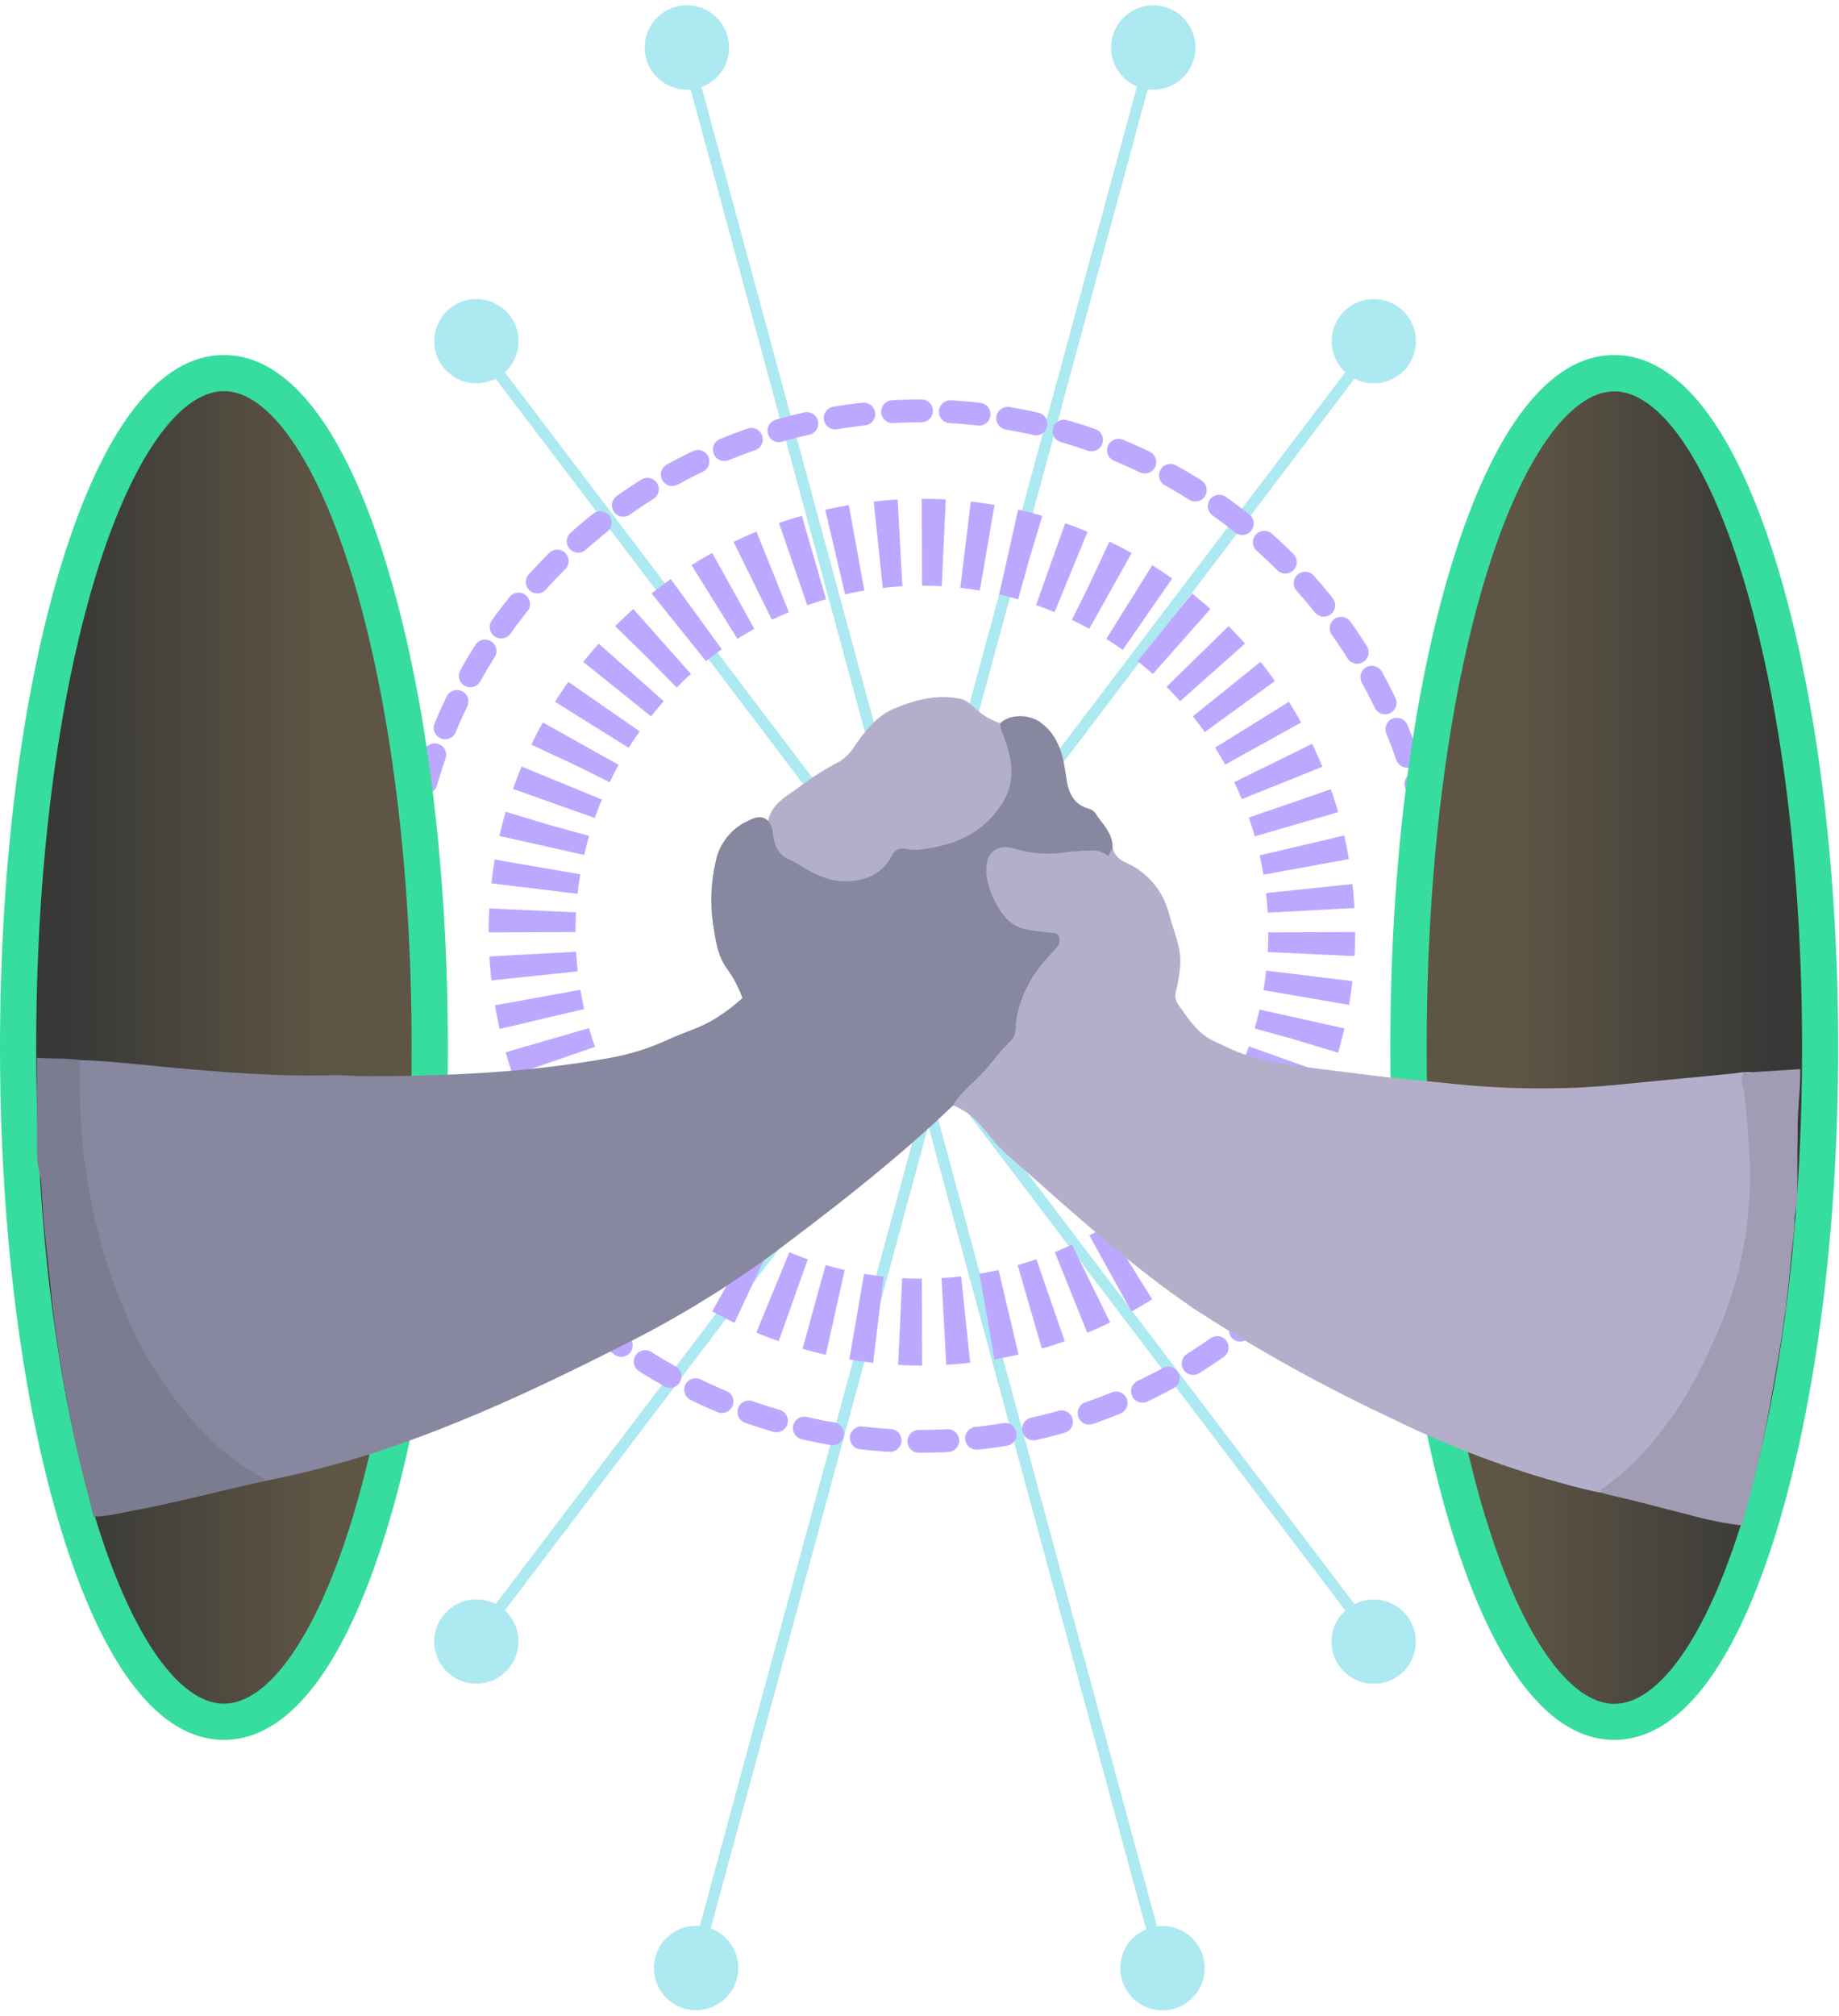 <svg width="354" height="388" viewBox="0 0 354 388" fill="none" xmlns="http://www.w3.org/2000/svg">
	<g opacity="0.8">
		<path d="M173.109 189.39L220.579 14.39" stroke="#97E3EE" stroke-width="2.15" />
		<path d="M222.762 17.231C227.227 16.811 230.507 12.851 230.087 8.387C229.667 3.922 225.707 0.642 221.243 1.062C216.778 1.482 213.498 5.442 213.918 9.906C214.338 14.371 218.298 17.651 222.762 17.231Z" fill="#97E3EE" />
		<path d="M181.12 190.72L133.65 15.71" stroke="#97E3EE" stroke-width="2.15" />
		<path d="M140.306 9.879C140.718 5.413 137.432 1.459 132.966 1.047C128.5 0.635 124.546 3.921 124.134 8.387C123.723 12.853 127.009 16.807 131.474 17.218C135.94 17.63 139.894 14.344 140.306 9.879Z" fill="#97E3EE" />
		<path d="M174.881 198.48L222.341 373.48" stroke="#97E3EE" stroke-width="2.15" />
		<path d="M231.852 379.585C232.298 375.123 229.043 371.144 224.58 370.698C220.118 370.252 216.139 373.507 215.693 377.97C215.246 382.432 218.502 386.411 222.964 386.857C227.427 387.303 231.406 384.048 231.852 379.585Z" fill="#97E3EE" />
		<path d="M182.88 197.16L135.42 372.16" stroke="#97E3EE" stroke-width="2.15" />
		<path d="M134.784 386.825C139.248 386.388 142.512 382.416 142.075 377.953C141.638 373.49 137.666 370.226 133.202 370.662C128.739 371.099 125.475 375.072 125.912 379.535C126.349 383.998 130.321 387.262 134.784 386.825Z" fill="#97E3EE" />
		<path d="M204.91 166.19L95.49 310.38" stroke="#97E3EE" stroke-width="2.15" />
		<path d="M99.628 317.605C100.562 313.224 97.767 308.916 93.387 307.983C89.006 307.049 84.698 309.844 83.764 314.224C82.831 318.605 85.625 322.913 90.006 323.847C94.387 324.78 98.695 321.986 99.628 317.605Z" fill="#97E3EE" />
		<path d="M151.23 166.19L260.65 310.38" stroke="#97E3EE" stroke-width="2.15" />
		<path d="M266.288 323.839C270.648 322.812 273.349 318.445 272.322 314.085C271.294 309.725 266.927 307.024 262.568 308.051C258.208 309.079 255.507 313.446 256.534 317.805C257.561 322.165 261.928 324.866 266.288 323.839Z" fill="#97E3EE" />
		<path d="M204.91 215.4L95.49 71.21" stroke="#97E3EE" stroke-width="2.15" />
		<path d="M93.459 73.578C97.832 72.609 100.592 68.279 99.623 63.906C98.655 59.532 94.324 56.773 89.951 57.741C85.578 58.71 82.819 63.04 83.787 67.413C84.756 71.787 89.086 74.546 93.459 73.578Z" fill="#97E3EE" />
		<path d="M151.23 215.4L260.65 71.21" stroke="#97E3EE" stroke-width="2.15" />
		<path d="M272.326 67.607C273.396 63.258 270.738 58.865 266.388 57.795C262.039 56.725 257.646 59.384 256.576 63.733C255.506 68.082 258.165 72.475 262.514 73.545C266.863 74.615 271.256 71.957 272.326 67.607Z" fill="#97E3EE" />
	</g>
	<path fill-rule="evenodd" clip-rule="evenodd" d="M247.348 248.349C286.073 209.624 286.073 146.84 247.348 108.115C208.624 69.391 145.839 69.391 107.115 108.115C68.39 146.84 68.39 209.624 107.115 248.349C145.839 287.073 208.624 287.073 247.348 248.349Z" stroke="#BCA9FF" stroke-width="4.4" stroke-linecap="round" stroke-dasharray="5.56" />
	<path fill-rule="evenodd" clip-rule="evenodd" d="M190.015 253.373C230.869 246.441 258.368 207.703 251.436 166.849C244.504 125.995 205.766 98.496 164.912 105.428C124.058 112.36 96.559 151.098 103.491 191.952C110.423 232.806 149.161 260.305 190.015 253.373Z" stroke="#BCA9FF" stroke-width="16.72" stroke-dasharray="4.21" />
	<path d="M43.11 331.37C64.992 331.37 82.73 273.266 82.73 201.59C82.73 129.914 64.992 71.81 43.11 71.81C21.229 71.81 3.49 129.914 3.49 201.59C3.49 273.266 21.229 331.37 43.11 331.37Z" fill="url(#paint0_linear)" />
	<path fill-rule="evenodd" clip-rule="evenodd" d="M11.75 108.8C4.17 133.58 0 166.58 0 201.58C0 236.59 4.17 269.54 11.75 294.37C19.84 320.85 30.67 334.85 43.1 334.85C55.53 334.85 66.37 320.86 74.45 294.37C82.03 269.59 86.21 236.6 86.21 201.59C86.21 166.58 82.03 133.63 74.45 108.8C66.37 82.32 55.52 68.32 43.1 68.32C30.68 68.32 19.84 82.32 11.75 108.8ZM67.79 110.82C75.17 135.01 79.24 167.24 79.24 201.58V201.59C79.24 235.93 75.17 268.15 67.79 292.34C60.99 314.6 51.78 327.88 43.1 327.88C34.42 327.88 25.21 314.6 18.42 292.34C11.03 268.15 6.96 235.91 6.96 201.58C6.96 167.25 11.03 135.02 18.42 110.83C25.21 88.57 34.41 75.28 43.1 75.28C51.79 75.28 60.99 88.56 67.79 110.82Z" fill="#37DD9E" />
	<path d="M310.729 331.37C332.611 331.37 350.349 273.266 350.349 201.59C350.349 129.914 332.611 71.81 310.729 71.81C288.848 71.81 271.109 129.914 271.109 201.59C271.109 273.266 288.848 331.37 310.729 331.37Z" fill="url(#paint1_linear)" />
	<path fill-rule="evenodd" clip-rule="evenodd" d="M310.721 334.85C323.151 334.85 333.991 320.86 342.071 294.37C349.631 269.54 353.841 236.58 353.841 201.58C353.841 166.58 349.661 133.63 342.081 108.8C334.001 82.32 323.151 68.32 310.731 68.32C298.311 68.32 287.471 82.32 279.381 108.8C271.801 133.59 267.631 166.59 267.631 201.59C267.631 236.59 271.791 269.54 279.371 294.37C287.461 320.85 298.291 334.85 310.721 334.85ZM310.751 327.91C302.071 327.91 292.861 314.63 286.071 292.37L286.041 292.34C278.631 268.15 274.631 235.93 274.631 201.59C274.631 167.25 278.631 135.02 286.041 110.83C292.831 88.57 302.061 75.32 310.751 75.32C319.441 75.32 328.641 88.6 335.441 110.86C342.821 135.05 346.891 167.27 346.891 201.61C346.891 235.95 342.821 268.18 335.441 292.37C328.641 314.63 319.431 327.91 310.751 327.91Z" fill="#37DD9E" />
	<path d="M337.33 206.34L346.56 205.75C346.56 210.26 346.04 212.83 346.04 217.34C346.04 219.08 346.04 220.34 345.99 220.98C345.99 222.73 345.99 224.47 345.99 226.21V230.21C345.883 231.569 345.702 232.921 345.45 234.26C345.55 237.04 344.95 239.75 344.74 242.49C344.49 245.71 344.06 248.9 343.74 252.11C343.52 253.11 343.26 255.11 343.23 255.42C342.91 257.92 342.87 257.88 342.47 260.35C341.89 263.96 341.21 267.54 340.58 271.14C339.95 274.74 339.18 278.35 338.34 281.93C337.42 285.83 336.34 289.7 335.34 293.59C331.823 293.143 328.344 292.438 324.93 291.48C319.87 290.22 314.85 288.82 309.75 287.7C309.24 287.59 308.75 287.41 308.24 287.25C308.03 286.9 306.75 285.12 307.11 284.87C310.53 282.54 311.94 277.06 314.62 273.87C316.81 271.27 317.7 266.92 319.52 264.05C321.519 260.827 323.258 257.45 324.72 253.95C326.93 249.05 324.49 245.65 325.59 240.38C326.9 234.08 330.81 230.73 330.49 224.21C330.25 219.21 327.4 215 326.74 210.07C326.61 209.07 328.79 208.17 329.34 207.18C329.92 206.93 336.82 206.87 337.33 206.34Z" fill="#9F9CB3" />
	<path d="M237.22 202.03C242.72 204.38 248.58 205.03 254.44 205.76C258.9 206.3 263.36 206.91 267.83 207.4C272.07 207.87 276.32 208.2 280.56 208.67C286.673 209.286 292.817 209.543 298.96 209.44C305.38 209.44 311.77 208.72 318.16 208.1L333.75 206.59C334.93 206.372 336.131 206.288 337.33 206.34C336.82 206.87 336.11 206.43 335.49 206.77C334.94 207.77 335.49 208.77 335.66 209.77C336.31 214.7 336.6 219.64 336.84 224.6C336.989 231.036 336.317 237.464 334.84 243.73C333.615 248.954 331.821 254.027 329.49 258.86C327.806 262.718 325.848 266.451 323.63 270.03C321.791 272.881 319.757 275.601 317.54 278.17C314.899 281.331 311.841 284.12 308.45 286.46C308.09 286.71 308.02 286.93 308.23 287.28C304.69 286.63 301.23 285.61 297.79 284.65C287.655 281.682 277.795 277.844 268.32 273.18C255.004 266.975 242.137 259.851 229.81 251.86C223.68 247.65 217.794 243.096 212.18 238.22C206.25 233.27 200.55 228.06 194.73 223C193.155 221.66 191.715 220.17 190.43 218.55C188.56 216.14 186.54 213.92 183.5 212.75L182.17 213.82C182.87 212.25 178.62 208.66 179.78 207.53C182.97 204.42 188.18 201.14 191.33 198C192.52 196.81 191.14 195 191.33 193.67C191.91 189.38 187.79 189.73 190.46 186.45C191.25 185.45 186.75 186.52 187.58 185.59C188.12 184.97 188.42 185.84 188.15 185.01C187.88 184.18 188.79 185.39 188.15 185.3C185.58 184.91 180.91 180.63 178.63 178.95C175.76 176.84 186.36 167.85 187.29 164.51C187.82 162.59 194.8 156.83 197.68 157.58C200.34 158.27 198.97 159.02 201.68 158.74C203.87 158.51 205.83 159.36 208.03 159.31C209.598 159.278 211.128 159.791 212.36 160.76C212.55 160.15 213.75 163.67 214.18 163.36C214.6 164.584 215.541 165.559 216.75 166.02C220.887 167.851 223.946 171.49 225.04 175.88C225.87 179.16 227.43 182.24 227.19 185.77C227.04 187.482 226.763 189.18 226.36 190.85C226.124 191.685 226.278 192.582 226.78 193.29C228.78 196.12 230.65 199.13 234.08 200.55" fill="#B3AFCB" />
	<path d="M192.529 139.19C194.449 137.36 198.129 137.41 200.369 139.08C203.959 141.76 204.689 145.65 205.259 149.71C205.629 152.39 206.589 154.86 209.639 155.65C210.709 155.93 211.079 156.89 211.639 157.65C213.009 159.32 214.289 161.07 214.169 163.4C213.757 163.766 213.479 164.258 213.379 164.8C212.352 163.936 211.012 163.538 209.679 163.7C207.479 163.7 205.299 164.03 203.109 164.25C200.378 164.408 197.64 164.069 195.029 163.25C192.149 162.5 190.519 163.87 190.029 165.78C189.099 169.12 191.769 175.47 194.639 177.57C196.919 179.25 199.639 179.12 202.179 179.51C202.819 179.6 203.529 179.36 203.829 180.27C204.108 181.004 203.932 181.833 203.379 182.39C202.549 183.32 201.679 184.22 200.899 185.18C198.131 188.324 196.304 192.185 195.629 196.32C195.449 197.67 195.729 199.17 194.539 200.32C191.389 203.46 191.039 204.68 187.839 207.79C186.679 208.92 184.209 211.13 183.509 212.69C172.679 223.14 159.409 233.39 147.349 242.34C138.222 248.899 128.558 254.676 118.459 259.61C103.629 267.14 88.629 274.07 72.879 279.32C65.759 281.631 58.51 283.524 51.169 284.99C51.009 284.82 45.989 285.87 45.789 285.77C40.579 282.91 37.789 281.34 33.949 276.82C29.889 272.07 28.099 268.82 25.289 263.25C22.639 257.99 19.809 248.67 18.079 243.04C14.939 232.84 14.199 221.35 14.029 210.7C14.029 208.59 14.029 205.8 15.409 204.01C20.789 204.17 26.129 204.81 31.479 205.31C42.339 206.31 53.199 207.25 64.129 206.93C66.189 206.87 68.259 207.12 70.319 207.12C85.899 207.12 101.439 206.43 116.819 203.7C120.897 203.02 124.865 201.8 128.619 200.07C131.739 198.6 135.139 197.75 138.039 195.8C139.766 194.705 141.395 193.464 142.909 192.09C142.211 190.119 141.241 188.254 140.029 186.55C138.099 184.01 137.729 180.88 137.259 177.86C136.682 173.864 136.849 169.796 137.749 165.86C138.437 162.347 140.791 159.389 144.059 157.93C145.269 157.36 146.559 156.78 147.819 157.93C148.319 158.64 150.819 157.27 150.879 158.19C151.099 160.51 152.159 160.42 154.629 161.37C155.718 161.892 156.78 162.469 157.809 163.1C160.319 164.53 159.239 162.43 162.139 162.52C166.069 162.64 165.599 163.32 167.619 159.63C168.289 158.42 174.189 157.88 175.419 158.19C176.649 158.5 177.419 158.06 178.599 157.9C184.599 157.08 182.149 156.37 185.809 150.97C188.949 146.35 188.019 145.09 186.389 140.58C186.099 139.75 192.429 140.08 192.529 139.19Z" fill="#87879F" />
	<path d="M192.529 139.19C192.547 140.023 192.766 140.84 193.169 141.57C194.799 146.08 195.799 150.4 192.659 155.03C188.999 160.42 183.939 162.57 177.899 163.39C176.777 163.615 175.622 163.615 174.499 163.39C173.36 163.035 172.137 163.607 171.679 164.71C169.679 168.4 166.219 169.71 162.289 169.61C159.389 169.52 156.759 168.18 154.289 166.75C153.617 166.292 152.912 165.884 152.179 165.53C149.709 164.59 148.969 162.53 148.749 160.22C148.672 159.367 148.365 158.551 147.859 157.86C148.719 154.32 151.939 153.01 154.409 151.05C156.723 149.338 159.167 147.81 161.719 146.48C162.915 145.681 163.913 144.621 164.639 143.38C166.639 140.57 168.759 137.79 172.089 136.38C176.089 134.7 180.219 133.6 184.679 134.44C186.369 134.76 187.239 136.02 188.419 136.93C189.634 137.936 191.029 138.703 192.529 139.19Z" fill="#B3AFCB" />
	<path d="M15.41 204.01C15.41 206.13 15.41 208.24 15.41 210.35C15.487 220.954 17.073 231.493 20.12 241.65C21.823 247.287 24.001 252.77 26.63 258.04C29.486 263.568 33.002 268.728 37.1 273.41C40.924 277.894 45.532 281.645 50.7 284.48C50.9 284.59 51.02 284.82 51.18 284.99C42.18 286.94 33.32 289.35 24.26 290.99C22.209 291.474 20.122 291.785 18.02 291.92C17.57 290.16 17.15 288.4 16.68 286.65C15.42 281.96 14.37 277.21 13.45 272.43C12.17 265.75 11.04 259.03 10.23 252.27C9.79 248.54 9.47 244.79 9.03 241.05C8.49 236.41 8.13 231.76 7.91 227.1C7.11 224 7.11 223.1 7.1 219.32V203.57C9.91 203.79 12.63 203.59 15.41 204.01Z" fill="#7C7C91" />
	<defs>
		<linearGradient id="paint0_linear" x1="80.094" y1="90.36" x2="12.284" y2="90.388" gradientUnits="userSpaceOnUse">
			<stop offset="0.27" stop-color="#5E5544" />
			<stop offset="1" stop-color="#383837" />
		</linearGradient>
		<linearGradient id="paint1_linear" x1="273.654" y1="312.463" x2="341.454" y2="312.491" gradientUnits="userSpaceOnUse">
			<stop offset="0.27" stop-color="#5E5544" />
			<stop offset="1" stop-color="#383837" />
		</linearGradient>
	</defs>
</svg>
